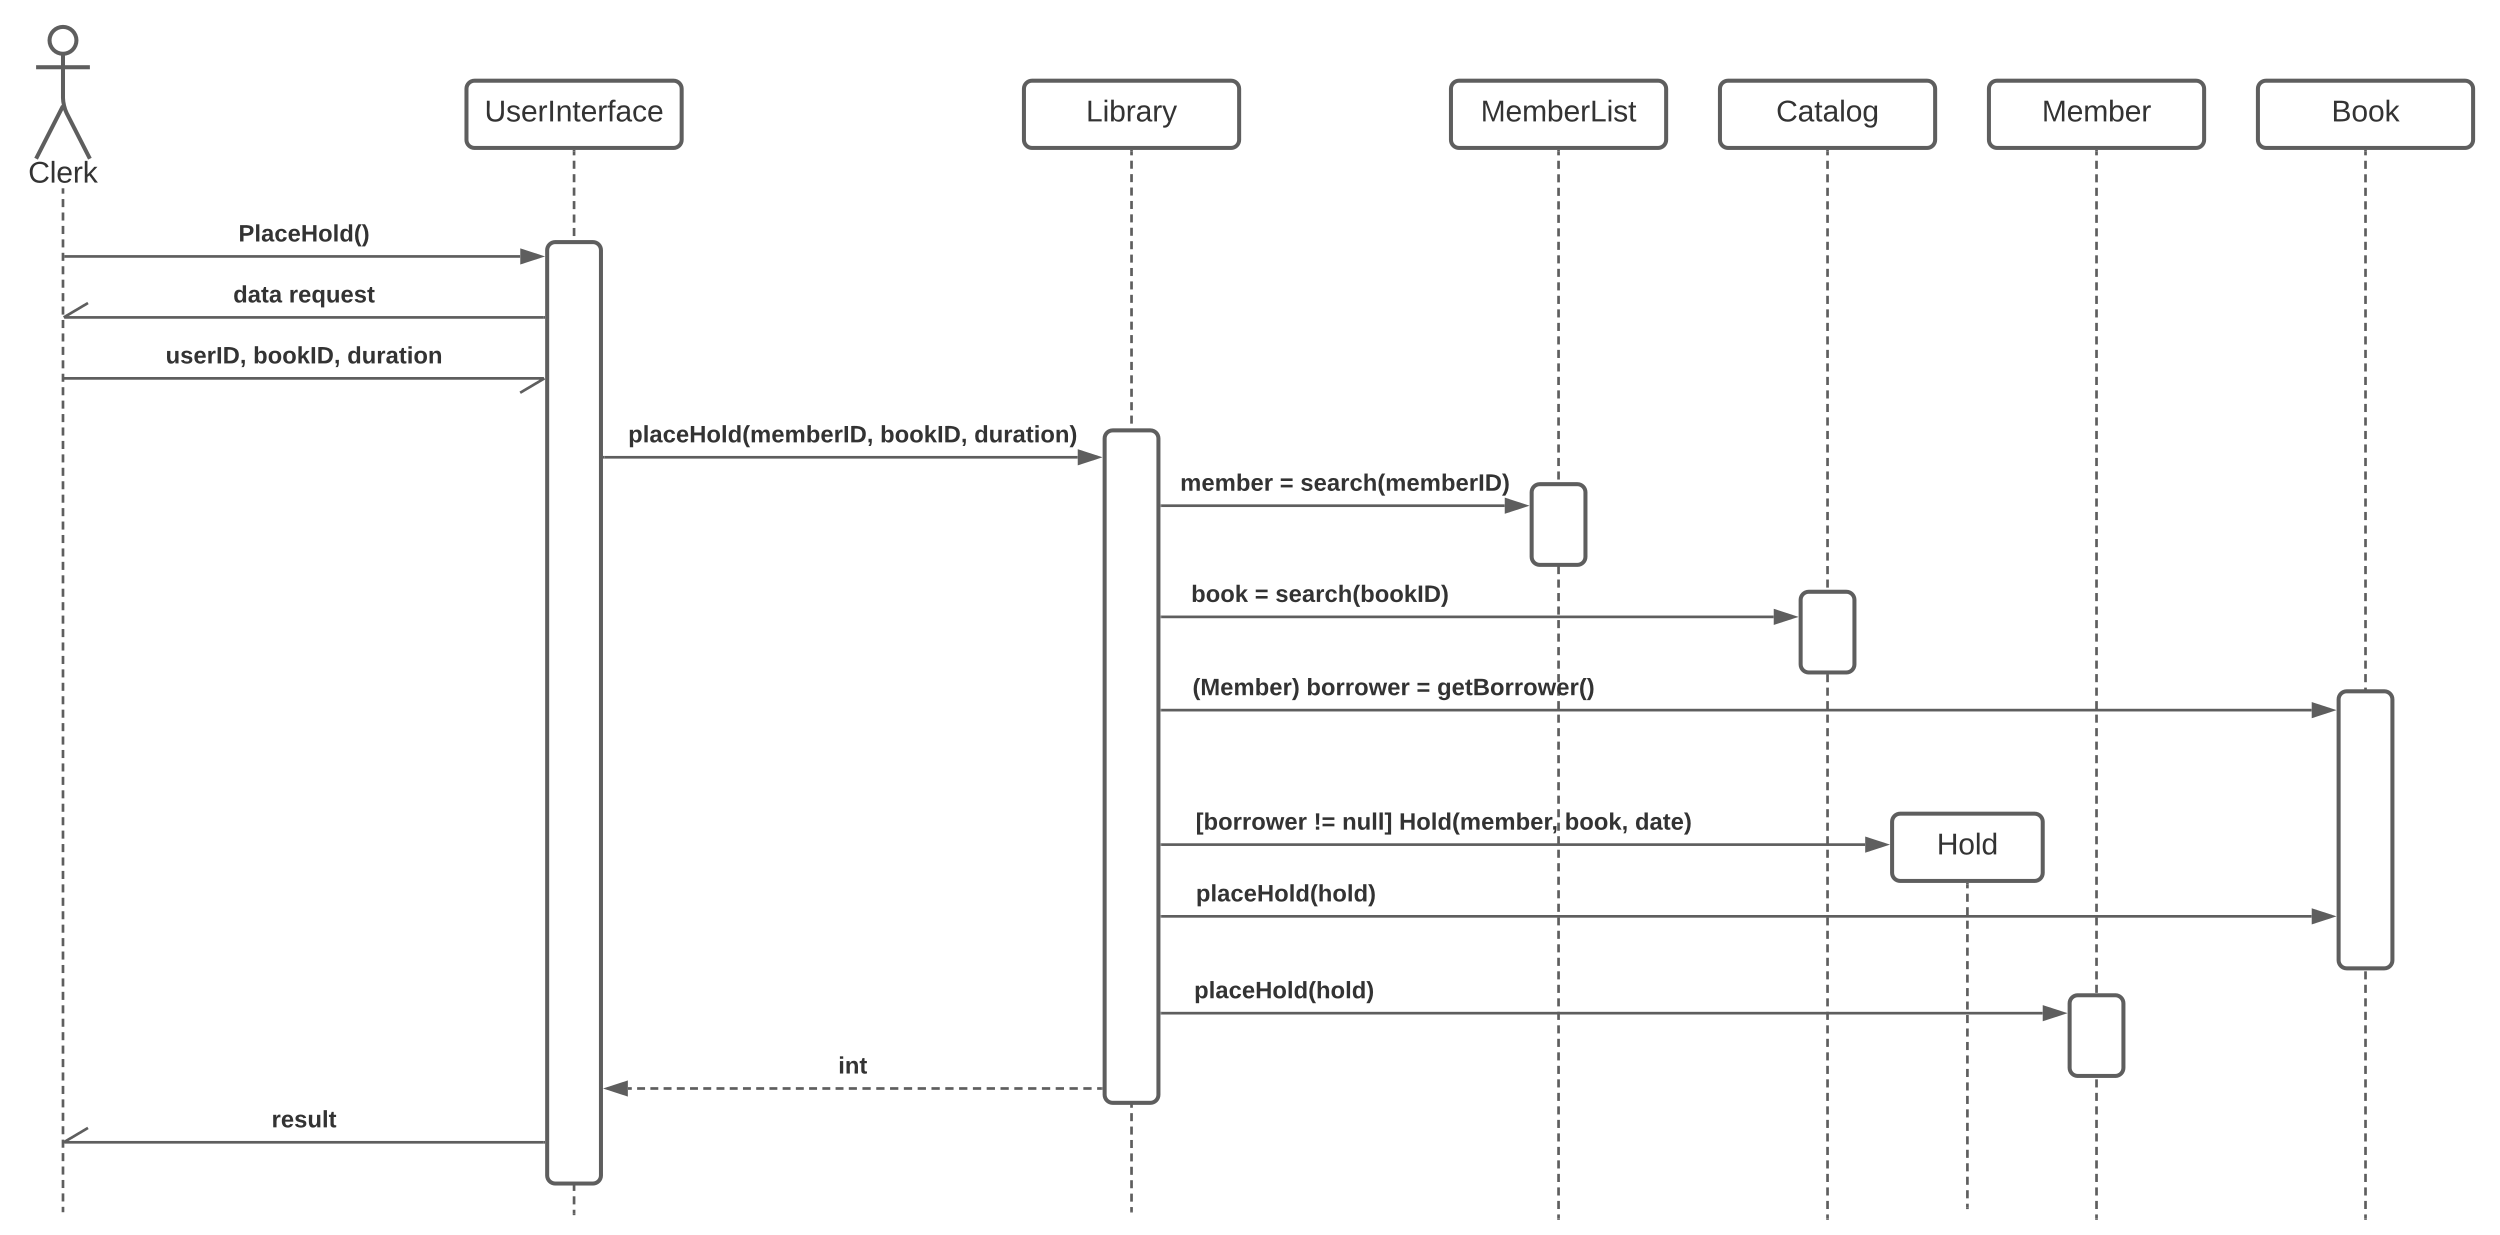 <svg xmlns="http://www.w3.org/2000/svg" xmlns:xlink="http://www.w3.org/1999/xlink" xmlns:lucid="lucid" width="1858.83" height="918"><g transform="translate(-33.167 -80)" lucid:page-tab-id="mSN~IL_hz8TS"><path d="M0 0h3456v1360H0z" fill="#fff"/><path d="M90 110c0 5.52-4.48 10-10 10s-10-4.48-10-10 4.48-10 10-10 10 4.48 10 10z" stroke="#5e5e5e" stroke-width="3" fill="#fff"/><path d="M80 120v32.8c0 3.3 1.22 8.4 2.73 11.34L100 198m-20-39.2L60 198m0-68h40" stroke="#5e5e5e" stroke-width="3" fill="none"/><path d="M60 106c0-3.3 2.7-6 6-6h28c3.3 0 6 2.7 6 6v108c0 3.3-2.7 6-6 6H66c-3.3 0-6-2.7-6-6z" fill="none"/><use xlink:href="#a" transform="matrix(1,0,0,1,-20,198) translate(74.167 17.778)"/><path d="M80 221v3m0 4v6m0 4v5.98m0 4v6m0 4v5.98m0 4v6m0 4v5.98m0 4v6m0 4v6m0 3.98v6m0 4v6m0 4v5.98m0 4v6m0 4v5.98m0 4v6m0 4v6m0 3.98v6m0 4v6m0 3.98v6m0 4v6m0 4v5.98m0 4v6m0 4v5.98m0 4v6m0 4v6m0 3.98v6m0 4v6m0 4v5.98m0 4v6m0 4v5.98m0 4v6m0 4v6m0 3.98v6m0 4v6m0 3.98v6m0 4v6m0 4v5.98m0 4v6m0 4v5.98m0 4v6m0 4v6m0 3.98v6m0 4v6m0 4v5.98m0 4v6m0 4v5.98m0 4v6m0 4v6m0 3.98v6m0 4v6m0 3.98v6m0 4v6m0 4v5.98m0 4v6m0 4v5.98m0 4v6m0 4v6m0 3.98v6m0 4v6m0 4v5.98m0 4v6m0 4v5.98m0 4v6m0 4v5.98m0 4v6m0 4v6m0 3.98v6m0 4v6m0 4v5.98m0 4v6m0 4v5.98m0 4v6m0 4v6m0 3.98v6m0 4v6m0 3.98v6m0 4v3M80 221.03V220M80 980.3v1.03" stroke="#5e5e5e" stroke-width="2" fill="none"/><path d="M380 146c0-3.3 2.7-6 6-6h148c3.3 0 6 2.7 6 6v38c0 3.3-2.7 6-6 6H386c-3.3 0-6-2.7-6-6z" stroke="#5e5e5e" stroke-width="3" fill="#fff"/><use xlink:href="#b" transform="matrix(1,0,0,1,380,140) translate(13.431 30.278)"/><path d="M460 192.5v3m0 4v6m0 4v6m0 4v6m0 4v6m0 4v6m0 4v6m0 4v6m0 4v6m0 4v6m0 4v6m0 4v6m0 4v6m0 4v6m0 4v6m0 4v6m0 4v6m0 4v6m0 4v6m0 4v6m0 4v6m0 4v6m0 4v6m0 4v6m0 4v6m0 4v6m0 4v6m0 4v6m0 4v6m0 4v6m0 4v6m0 4v6m0 4v6m0 4v6m0 4v6m0 4v6m0 4v6m0 4v6m0 4v6m0 4v6m0 4v6m0 4v6m0 4v6m0 4v6m0 4v6m0 4v6m0 4v6m0 4v6m0 4v6m0 4v6m0 4v6m0 4v6m0 4v6m0 4v6m0 4v6m0 4v6m0 4v6m0 4v6m0 4v6m0 4v6m0 4v6m0 4v6m0 4v6m0 4v6m0 4v6m0 4v6m0 4v6m0 4v6m0 4v6m0 4v6m0 4v6m0 4v6m0 4v6m0 4v6m0 4v6m0 4v6m0 4v6m0 4v6m0 4v6m0 4v3" stroke="#5e5e5e" stroke-width="2" fill="none"/><path d="M461 192.53h-2v-1.03h2z" fill="#5e5e5e"/><path d="M460 982.47v1.03" stroke="#5e5e5e" stroke-width="2" fill="none"/><path d="M794.5 146c0-3.3 2.7-6 6-6h148c3.3 0 6 2.7 6 6v38c0 3.3-2.7 6-6 6h-148c-3.3 0-6-2.7-6-6z" stroke="#5e5e5e" stroke-width="3" fill="#fff"/><use xlink:href="#c" transform="matrix(1,0,0,1,794.5,140) translate(46.147 30.278)"/><path d="M1112 146c0-3.3 2.7-6 6-6h148c3.3 0 6 2.7 6 6v38c0 3.3-2.7 6-6 6h-148c-3.3 0-6-2.7-6-6z" stroke="#5e5e5e" stroke-width="3" fill="#fff"/><use xlink:href="#d" transform="matrix(1,0,0,1,1112,140) translate(22.104 30.278)"/><path d="M874.5 192.5v3m0 3.98v6m0 3.98v5.98m0 4v5.98m0 4v5.97m0 3.98v6m0 3.98v5.98m0 4v5.98m0 4v5.97m0 3.98v5.98m0 4v5.98m0 4v5.97m0 4v6m0 3.98v5.98m0 4v5.98m0 4v5.97m0 4v6m0 3.98v5.98m0 4v5.98m0 4V385m0 4v6m0 3.98v5.98m0 4v5.98m0 4v5.97m0 4v5.98m0 4v5.98m0 4v5.97m0 4v5.98m0 4v5.98m0 4v5.98m0 4v5.97m0 4v5.98m0 4v5.98m0 4v5.98m0 4v5.97m0 4v5.98m0 4v5.98m0 4v5.98m0 4v5.97m0 4v5.98m0 4v5.98m0 4v5.97m0 4v5.98m0 4v5.97m0 4v5.98m0 4v5.97m0 4v5.98m0 4v5.97m0 4v5.98m0 4v5.97m0 4v5.98m0 4v5.97m0 4v5.98m0 4v5.97m0 4v5.98m0 4v5.97m0 4v5.97m0 4v5.98m0 4V774m0 4V784m0 4v5.97m0 4v5.98m0 4v5.97m0 4v5.98m0 4v5.97m0 4v5.98m0 4v5.97m0 4v5.98m0 4v5.97m0 4v5.98m0 4v5.97m0 4v5.97m0 3.98v6m0 3.98v5.98m0 4v5.98m0 4v5.97m0 3.98v6m0 3.98v5.98m0 4v5.98m0 4v2.98" stroke="#5e5e5e" stroke-width="2" fill="none"/><path d="M875.5 192.53h-2v-1.03h2z" fill="#5e5e5e"/><path d="M874.5 980.47v1.03M1192 192.5v3m0 4.03v6.03m0 4.02v6.02m0 4.02v6.03m0 4v6.04m0 4v6.03m0 4.02v6.03m0 4.02v6.02m0 4.02v6.03m0 4.02v6m0 4.03v6.03m0 4V306m0 4.02v6.02m0 4.02v6.03m0 4v6.03m0 4.02v6.03m0 4.02v6.02m0 4.02v6.03m0 4v6.04m0 4.03v6.03m0 4v6.04m0 4.02v6.02m0 4.02v6.03m0 4v6.03m0 4.02v6.03m0 4v6.04m0 4.02v6.03m0 4v6.04m0 4.03v6.02m0 4.02v6.03m0 4.02v6.02m0 4.02v6.03m0 4v6.03m0 4.02v6.03m0 4v6.04m0 4.02v6.02m0 4.02v6.03m0 4.03v6.02m0 4.02v6.03m0 4v6.04m0 4.02v6.03m0 4v6.03m0 4.02v6.02m0 4.02v6.02m0 4.02v6.02m0 4.02v6.03m0 4.02v6.03m0 4.02v6.03m0 4v6.04m0 4.02v6.02m0 4.02v6.03m0 4.02v6.02m0 4.02v6.02m0 4v6.04m0 4.02v6.03m0 4.02v6.03m0 4.02V758m0 4v6.04m0 4.02v6.02m0 4.02v6.03m0 4v6.04m0 4.02v6.02m0 4v6.04m0 4.02v6.02m0 4.02v6.03m0 4.02v6.02m0 4v6.04m0 4.02v6.02m0 4.02v6.03m0 4v6.04m0 4.02v6m0 4.03v6.03m0 4.02v6.02m0 4.02v6.03m0 4.02v6.02m0 4v6.04m0 4v6.04m0 4.02v6.02m0 4.02v6.03m0 4.02v3" stroke="#5e5e5e" stroke-width="2" fill="none"/><path d="M1193 192.53h-2v-1.03h2z" fill="#5e5e5e"/><path d="M1192 985.97V987" stroke="#5e5e5e" stroke-width="2" fill="none"/><path d="M1312 146c0-3.3 2.7-6 6-6h148c3.3 0 6 2.7 6 6v38c0 3.3-2.7 6-6 6h-148c-3.3 0-6-2.7-6-6z" stroke="#5e5e5e" stroke-width="3" fill="#fff"/><use xlink:href="#e" transform="matrix(1,0,0,1,1312,140) translate(41.795 30.278)"/><path d="M1392 192.5v3m0 4.03v6.03m0 4.02v6.02m0 4.02v6.03m0 4v6.04m0 4v6.03m0 4.02v6.03m0 4.02v6.02m0 4.02v6.03m0 4.02v6m0 4.03v6.03m0 4V306m0 4.02v6.02m0 4.02v6.03m0 4v6.03m0 4.02v6.03m0 4.02v6.02m0 4.02v6.03m0 4v6.04m0 4.03v6.03m0 4v6.04m0 4.02v6.02m0 4.02v6.03m0 4v6.03m0 4.02v6.03m0 4v6.04m0 4.02v6.03m0 4v6.04m0 4.03v6.02m0 4.02v6.03m0 4.02v6.02m0 4.02v6.03m0 4v6.03m0 4.02v6.03m0 4v6.04m0 4.02v6.02m0 4.02v6.03m0 4.03v6.02m0 4.02v6.03m0 4v6.04m0 4.02v6.03m0 4v6.03m0 4.02v6.02m0 4.02v6.02m0 4.02v6.02m0 4.02v6.03m0 4.02v6.03m0 4.02v6.03m0 4v6.04m0 4.02v6.02m0 4.02v6.03m0 4.02v6.02m0 4.02v6.02m0 4v6.04m0 4.02v6.03m0 4.02v6.03m0 4.02V758m0 4v6.04m0 4.02v6.02m0 4.02v6.03m0 4v6.04m0 4.02v6.02m0 4v6.04m0 4.02v6.02m0 4.02v6.03m0 4.02v6.02m0 4v6.04m0 4.02v6.02m0 4.02v6.03m0 4v6.04m0 4.02v6m0 4.03v6.03m0 4.02v6.02m0 4.02v6.03m0 4.02v6.02m0 4v6.04m0 4v6.04m0 4.02v6.02m0 4.02v6.03m0 4.02v3" stroke="#5e5e5e" stroke-width="2" fill="none"/><path d="M1393 192.53h-2v-1.03h2z" fill="#5e5e5e"/><path d="M1392 985.97V987" stroke="#5e5e5e" stroke-width="2" fill="none"/><path d="M1512 146c0-3.3 2.7-6 6-6h148c3.3 0 6 2.7 6 6v38c0 3.3-2.7 6-6 6h-148c-3.3 0-6-2.7-6-6z" stroke="#5e5e5e" stroke-width="3" fill="#fff"/><use xlink:href="#f" transform="matrix(1,0,0,1,1512,140) translate(39.357 30.278)"/><path d="M1592 192.5v3m0 4.03v6.03m0 4.02v6.02m0 4.02v6.03m0 4v6.04m0 4v6.03m0 4.02v6.03m0 4.02v6.02m0 4.02v6.03m0 4.02v6m0 4.03v6.03m0 4V306m0 4.02v6.02m0 4.02v6.03m0 4v6.03m0 4.02v6.03m0 4.02v6.02m0 4.02v6.03m0 4v6.04m0 4.03v6.03m0 4v6.04m0 4.02v6.02m0 4.02v6.03m0 4v6.03m0 4.02v6.03m0 4v6.04m0 4.02v6.03m0 4v6.04m0 4.03v6.02m0 4.02v6.03m0 4.02v6.02m0 4.02v6.03m0 4v6.03m0 4.02v6.03m0 4v6.04m0 4.02v6.02m0 4.02v6.03m0 4.03v6.02m0 4.02v6.03m0 4v6.04m0 4.02v6.03m0 4v6.03m0 4.02v6.02m0 4.02v6.02m0 4.02v6.02m0 4.02v6.03m0 4.02v6.03m0 4.02v6.03m0 4v6.04m0 4.02v6.02m0 4.02v6.03m0 4.02v6.02m0 4.02v6.02m0 4v6.04m0 4.02v6.03m0 4.02v6.03m0 4.02V758m0 4v6.04m0 4.02v6.02m0 4.02v6.03m0 4v6.04m0 4.02v6.02m0 4v6.04m0 4.02v6.02m0 4.02v6.03m0 4.02v6.02m0 4v6.04m0 4.02v6.02m0 4.02v6.03m0 4v6.04m0 4.02v6m0 4.03v6.03m0 4.02v6.02m0 4.02v6.03m0 4.02v6.02m0 4v6.04m0 4v6.04m0 4.02v6.02m0 4.02v6.03m0 4.02v3" stroke="#5e5e5e" stroke-width="2" fill="none"/><path d="M1593 192.53h-2v-1.03h2z" fill="#5e5e5e"/><path d="M1592 985.97V987" stroke="#5e5e5e" stroke-width="2" fill="none"/><path d="M1712 146c0-3.3 2.7-6 6-6h148c3.3 0 6 2.7 6 6v38c0 3.3-2.7 6-6 6h-148c-3.3 0-6-2.7-6-6z" stroke="#5e5e5e" stroke-width="3" fill="#fff"/><use xlink:href="#g" transform="matrix(1,0,0,1,1712,140) translate(54.696 30.278)"/><path d="M1792 192.5v3m0 4.03v6.03m0 4.02v6.02m0 4.02v6.03m0 4v6.04m0 4v6.03m0 4.02v6.03m0 4.02v6.02m0 4.02v6.03m0 4.02v6m0 4.03v6.03m0 4V306m0 4.02v6.02m0 4.02v6.03m0 4v6.03m0 4.02v6.03m0 4.02v6.02m0 4.02v6.03m0 4v6.04m0 4.03v6.03m0 4v6.04m0 4.02v6.02m0 4.02v6.03m0 4v6.03m0 4.02v6.03m0 4v6.04m0 4.02v6.03m0 4v6.04m0 4.03v6.02m0 4.02v6.03m0 4.02v6.02m0 4.02v6.03m0 4v6.03m0 4.02v6.03m0 4v6.04m0 4.02v6.02m0 4.02v6.03m0 4.03v6.02m0 4.02v6.03m0 4v6.04m0 4.02v6.03m0 4v6.03m0 4.02v6.02m0 4.02v6.02m0 4.02v6.02m0 4.02v6.03m0 4.02v6.03m0 4.02v6.03m0 4v6.04m0 4.02v6.02m0 4.02v6.03m0 4.02v6.02m0 4.02v6.02m0 4v6.04m0 4.02v6.03m0 4.02v6.03m0 4.02V758m0 4v6.04m0 4.02v6.02m0 4.02v6.03m0 4v6.04m0 4.02v6.02m0 4v6.04m0 4.02v6.02m0 4.02v6.03m0 4.02v6.02m0 4v6.04m0 4.02v6.02m0 4.02v6.03m0 4v6.04m0 4.02v6m0 4.03v6.03m0 4.02v6.02m0 4.02v6.03m0 4.02v6.02m0 4v6.04m0 4v6.04m0 4.02v6.02m0 4.02v6.03m0 4.02v3" stroke="#5e5e5e" stroke-width="2" fill="none"/><path d="M1793 192.53h-2v-1.03h2z" fill="#5e5e5e"/><path d="M1792 985.97V987" stroke="#5e5e5e" stroke-width="2" fill="none"/><path d="M440 266c0-3.3 2.7-6 6-6h28c3.3 0 6 2.7 6 6v688c0 3.3-2.7 6-6 6h-28c-3.3 0-6-2.7-6-6z" stroke="#5e5e5e" stroke-width="3" fill="#fff"/><path d="M420 270.67H81" stroke="#5e5e5e" stroke-width="2" fill="none"/><path d="M435.26 270.67L421 275.3v-9.27z" stroke="#5e5e5e" stroke-width="2" fill="#5e5e5e"/><path d="M81.03 270.67H80" stroke="#5e5e5e" stroke-width="2" fill="none"/><use xlink:href="#h" transform="matrix(1,0,0,1,210.485,245.333) translate(0 14.222)"/><path d="M437.5 316H81.05" stroke="#5e5e5e" stroke-width="2" fill="none"/><path d="M438.5 317h-1.03v-2h1.03z" fill="#5e5e5e"/><path d="M98.58 305.3L80.5 316" stroke="#5e5e5e" stroke-width="2" fill="none"/><use xlink:href="#i" transform="matrix(1,0,0,1,206.534,290.667) translate(0 14.222)"/><use xlink:href="#j" transform="matrix(1,0,0,1,206.534,290.667) translate(41.383 14.222)"/><path d="M437.45 361.33H81M419.92 372.02l18.07-10.7M81.03 361.33H80" stroke="#5e5e5e" stroke-width="2" fill="none"/><use xlink:href="#k" transform="matrix(1,0,0,1,156.312,336) translate(0 14.222)"/><use xlink:href="#l" transform="matrix(1,0,0,1,156.312,336) translate(65.086 14.222)"/><use xlink:href="#m" transform="matrix(1,0,0,1,156.312,336) translate(135.012 14.222)"/><path d="M854.5 406c0-3.3 2.7-6 6-6h28c3.3 0 6 2.7 6 6v488c0 3.3-2.7 6-6 6h-28c-3.3 0-6-2.7-6-6z" stroke="#5e5e5e" stroke-width="3" fill="#fff"/><path d="M482.5 420h352" stroke="#5e5e5e" stroke-width="2" fill="none"/><path d="M482.53 421h-1.03v-2h1.03z" fill="#5e5e5e"/><path d="M849.76 420l-14.26 4.64v-9.28z" stroke="#5e5e5e" stroke-width="2" fill="#5e5e5e"/><use xlink:href="#n" transform="matrix(1,0,0,1,500.262,394.667) translate(0 14.222)"/><use xlink:href="#l" transform="matrix(1,0,0,1,500.262,394.667) translate(187.309 14.222)"/><use xlink:href="#o" transform="matrix(1,0,0,1,500.262,394.667) translate(257.235 14.222)"/><path d="M1172 446c0-3.3 2.7-6 6-6h28c3.3 0 6 2.7 6 6v48c0 3.3-2.7 6-6 6h-28c-3.3 0-6-2.7-6-6z" stroke="#5e5e5e" stroke-width="3" fill="#fff"/><path d="M897 456h255" stroke="#5e5e5e" stroke-width="2" fill="none"/><path d="M897.03 457H896v-2h1.03z" fill="#5e5e5e"/><path d="M1167.26 456l-14.26 4.64v-9.28z" stroke="#5e5e5e" stroke-width="2" fill="#5e5e5e"/><use xlink:href="#p" transform="matrix(1,0,0,1,910.682,430.667) translate(0 14.222)"/><use xlink:href="#q" transform="matrix(1,0,0,1,910.682,430.667) translate(74.025 14.222)"/><use xlink:href="#r" transform="matrix(1,0,0,1,910.682,430.667) translate(89.333 14.222)"/><path d="M897 538.67h455" stroke="#5e5e5e" stroke-width="2" fill="none"/><path d="M897.03 539.67H896v-2h1.03z" fill="#5e5e5e"/><path d="M1367.26 538.67L1353 543.3v-9.27z" stroke="#5e5e5e" stroke-width="2" fill="#5e5e5e"/><use xlink:href="#s" transform="matrix(1,0,0,1,918.864,513.333) translate(0 14.222)"/><use xlink:href="#q" transform="matrix(1,0,0,1,918.864,513.333) translate(47.259 14.222)"/><use xlink:href="#t" transform="matrix(1,0,0,1,918.864,513.333) translate(62.568 14.222)"/><path d="M1372 526c0-3.3 2.7-6 6-6h28c3.3 0 6 2.7 6 6v48c0 3.3-2.7 6-6 6h-28c-3.3 0-6-2.7-6-6zM1772 600c0-3.3 2.7-6 6-6h28c3.3 0 6 2.7 6 6v194c0 3.3-2.7 6-6 6h-28c-3.3 0-6-2.7-6-6z" stroke="#5e5e5e" stroke-width="3" fill="#fff"/><path d="M897 608h855" stroke="#5e5e5e" stroke-width="2" fill="none"/><path d="M897.03 609H896v-2h1.03z" fill="#5e5e5e"/><path d="M1767.26 608l-14.26 4.64v-9.28z" stroke="#5e5e5e" stroke-width="2" fill="#5e5e5e"/><use xlink:href="#u" transform="matrix(1,0,0,1,919.802,582.667) translate(0 14.222)"/><use xlink:href="#v" transform="matrix(1,0,0,1,919.802,582.667) translate(84.741 14.222)"/><use xlink:href="#w" transform="matrix(1,0,0,1,919.802,582.667) translate(166.568 14.222)"/><use xlink:href="#x" transform="matrix(1,0,0,1,919.802,582.667) translate(181.877 14.222)"/><path d="M1440 691c0-3.3 2.7-6 6-6h100c3.3 0 6 2.7 6 6v38c0 3.3-2.7 6-6 6h-100c-3.3 0-6-2.7-6-6z" stroke="#5e5e5e" stroke-width="3" fill="#fff"/><use xlink:href="#y" transform="matrix(1,0,0,1,1440,685) translate(33.227 30.278)"/><path d="M1496 737.5v3m0 4v6.03m0 4v6.02m0 4v6.02m0 4v6.02m0 4v6m0 4.02v6m0 4.02v6m0 4.02v6m0 4.02v6m0 4.02v6m0 4.02v6.02m0 4v6.02m0 4v6.02m0 4v6.02m0 4v6.02m0 4v6.02m0 4v6.02m0 4v6.02m0 4v6.02m0 4v6.02m0 4v6.02m0 4v6.02m0 4V971m0 4v3" stroke="#5e5e5e" stroke-width="2" fill="none"/><path d="M1497 737.53h-2v-1.03h2z" fill="#5e5e5e"/><path d="M1496 977.97V979M897 708h523" stroke="#5e5e5e" stroke-width="2" fill="none"/><path d="M897.03 709H896v-2h1.03z" fill="#5e5e5e"/><path d="M1435.26 708l-14.26 4.64v-9.28z" stroke="#5e5e5e" stroke-width="2" fill="#5e5e5e"/><use xlink:href="#z" transform="matrix(1,0,0,1,922.198,682.667) translate(0 14.222)"/><use xlink:href="#A" transform="matrix(1,0,0,1,922.198,682.667) translate(87.704 14.222)"/><use xlink:href="#B" transform="matrix(1,0,0,1,922.198,682.667) translate(108.889 14.222)"/><use xlink:href="#C" transform="matrix(1,0,0,1,922.198,682.667) translate(151.21 14.222)"/><use xlink:href="#D" transform="matrix(1,0,0,1,922.198,682.667) translate(274.42 14.222)"/><use xlink:href="#E" transform="matrix(1,0,0,1,922.198,682.667) translate(326.617 14.222)"/><path d="M897 761.33h855" stroke="#5e5e5e" stroke-width="2" fill="none"/><path d="M897.03 762.33H896v-2h1.03z" fill="#5e5e5e"/><path d="M1767.26 761.33l-14.26 4.64v-9.27z" stroke="#5e5e5e" stroke-width="2" fill="#5e5e5e"/><g><use xlink:href="#F" transform="matrix(1,0,0,1,922.395,736) translate(0 14.222)"/></g><path d="M1572 826c0-3.3 2.7-6 6-6h28c3.3 0 6 2.7 6 6v48c0 3.3-2.7 6-6 6h-28c-3.3 0-6-2.7-6-6z" stroke="#5e5e5e" stroke-width="3" fill="#fff"/><path d="M897 833.33h655" stroke="#5e5e5e" stroke-width="2" fill="none"/><path d="M897.03 834.33H896v-2h1.03z" fill="#5e5e5e"/><path d="M1567.26 833.33l-14.26 4.64v-9.27z" stroke="#5e5e5e" stroke-width="2" fill="#5e5e5e"/><g><use xlink:href="#F" transform="matrix(1,0,0,1,921.062,808) translate(0 14.222)"/></g><path d="M852 889.33h-3.08m-4.1 0h-6.16m-4.1 0h-6.17m-4.1 0h-6.17m-4.1 0h-6.16m-4.1 0h-6.17m-4.1 0h-6.16m-4.1 0h-6.17m-4.1 0h-6.16m-4.1 0h-6.15m-4.1 0h-6.17m-4.1 0h-6.16m-4.1 0h-6.17m-4.1 0h-6.16m-4.12 0h-6.15m-4.1 0h-6.17m-4.1 0h-6.16m-4.1 0h-6.17m-4.1 0h-6.03m-3.94 0h-5.9m-3.93 0h-5.9m-3.94 0h-5.92m-3.93 0h-5.9m-3.94 0h-5.9m-3.93 0h-5.9m-3.94 0h-5.9m-3.93 0h-5.9m-3.94 0h-5.9m-3.94 0h-5.9m-3.94 0h-5.9m-3.94 0h-5.9m-3.93 0h-5.9m-3.93 0h-5.9m-3.94 0h-5.9m-3.94 0h-5.9m-3.95 0H500" stroke="#5e5e5e" stroke-width="2" fill="none"/><path d="M853 890.33h-1.03v-2H853z" fill="#5e5e5e"/><path d="M484.74 889.33L499 884.7v9.27z" stroke="#5e5e5e" stroke-width="2" fill="#5e5e5e"/><g><use xlink:href="#G" transform="matrix(1,0,0,1,656.435,864) translate(0 14.222)"/></g><path d="M437.5 929.33H81.05" stroke="#5e5e5e" stroke-width="2" fill="none"/><path d="M438.5 930.33h-1.03v-2h1.03z" fill="#5e5e5e"/><path d="M98.58 918.64l-18.07 10.7" stroke="#5e5e5e" stroke-width="2" fill="none"/><g><use xlink:href="#H" transform="matrix(1,0,0,1,235.102,904) translate(0 14.222)"/></g><defs><path fill="#333" d="M212-179c-10-28-35-45-73-45-59 0-87 40-87 99 0 60 29 101 89 101 43 0 62-24 78-52l27 14C228-24 195 4 139 4 59 4 22-46 18-125c-6-104 99-153 187-111 19 9 31 26 39 46" id="I"/><path fill="#333" d="M24 0v-261h32V0H24" id="J"/><path fill="#333" d="M100-194c63 0 86 42 84 106H49c0 40 14 67 53 68 26 1 43-12 49-29l28 8c-11 28-37 45-77 45C44 4 14-33 15-96c1-61 26-98 85-98zm52 81c6-60-76-77-97-28-3 7-6 17-6 28h103" id="K"/><path fill="#333" d="M114-163C36-179 61-72 57 0H25l-1-190h30c1 12-1 29 2 39 6-27 23-49 58-41v29" id="L"/><path fill="#333" d="M143 0L79-87 56-68V0H24v-261h32v163l83-92h37l-77 82L181 0h-38" id="M"/><g id="a"><use transform="matrix(0.062,0,0,0.062,0,0)" xlink:href="#I"/><use transform="matrix(0.062,0,0,0.062,15.988,0)" xlink:href="#J"/><use transform="matrix(0.062,0,0,0.062,20.864,0)" xlink:href="#K"/><use transform="matrix(0.062,0,0,0.062,33.21,0)" xlink:href="#L"/><use transform="matrix(0.062,0,0,0.062,40.556,0)" xlink:href="#M"/></g><path fill="#333" d="M232-93c-1 65-40 97-104 97C67 4 28-28 28-90v-158h33c8 89-33 224 67 224 102 0 64-133 71-224h33v155" id="N"/><path fill="#333" d="M135-143c-3-34-86-38-87 0 15 53 115 12 119 90S17 21 10-45l28-5c4 36 97 45 98 0-10-56-113-15-118-90-4-57 82-63 122-42 12 7 21 19 24 35" id="O"/><path fill="#333" d="M33 0v-248h34V0H33" id="P"/><path fill="#333" d="M117-194c89-4 53 116 60 194h-32v-121c0-31-8-49-39-48C34-167 62-67 57 0H25l-1-190h30c1 10-1 24 2 32 11-22 29-35 61-36" id="Q"/><path fill="#333" d="M59-47c-2 24 18 29 38 22v24C64 9 27 4 27-40v-127H5v-23h24l9-43h21v43h35v23H59v120" id="R"/><path fill="#333" d="M101-234c-31-9-42 10-38 44h38v23H63V0H32v-167H5v-23h27c-7-52 17-82 69-68v24" id="S"/><path fill="#333" d="M141-36C126-15 110 5 73 4 37 3 15-17 15-53c-1-64 63-63 125-63 3-35-9-54-41-54-24 1-41 7-42 31l-33-3c5-37 33-52 76-52 45 0 72 20 72 64v82c-1 20 7 32 28 27v20c-31 9-61-2-59-35zM48-53c0 20 12 33 32 33 41-3 63-29 60-74-43 2-92-5-92 41" id="T"/><path fill="#333" d="M96-169c-40 0-48 33-48 73s9 75 48 75c24 0 41-14 43-38l32 2c-6 37-31 61-74 61-59 0-76-41-82-99-10-93 101-131 147-64 4 7 5 14 7 22l-32 3c-4-21-16-35-41-35" id="U"/><g id="b"><use transform="matrix(0.062,0,0,0.062,0,0)" xlink:href="#N"/><use transform="matrix(0.062,0,0,0.062,15.988,0)" xlink:href="#O"/><use transform="matrix(0.062,0,0,0.062,27.099,0)" xlink:href="#K"/><use transform="matrix(0.062,0,0,0.062,39.444,0)" xlink:href="#L"/><use transform="matrix(0.062,0,0,0.062,46.79,0)" xlink:href="#P"/><use transform="matrix(0.062,0,0,0.062,52.963,0)" xlink:href="#Q"/><use transform="matrix(0.062,0,0,0.062,65.309,0)" xlink:href="#R"/><use transform="matrix(0.062,0,0,0.062,71.481,0)" xlink:href="#K"/><use transform="matrix(0.062,0,0,0.062,83.827,0)" xlink:href="#L"/><use transform="matrix(0.062,0,0,0.062,91.173,0)" xlink:href="#S"/><use transform="matrix(0.062,0,0,0.062,97.346,0)" xlink:href="#T"/><use transform="matrix(0.062,0,0,0.062,109.691,0)" xlink:href="#U"/><use transform="matrix(0.062,0,0,0.062,120.802,0)" xlink:href="#K"/></g><path fill="#333" d="M30 0v-248h33v221h125V0H30" id="V"/><path fill="#333" d="M24-231v-30h32v30H24zM24 0v-190h32V0H24" id="W"/><path fill="#333" d="M115-194c53 0 69 39 70 98 0 66-23 100-70 100C84 3 66-7 56-30L54 0H23l1-261h32v101c10-23 28-34 59-34zm-8 174c40 0 45-34 45-75 0-40-5-75-45-74-42 0-51 32-51 76 0 43 10 73 51 73" id="X"/><path fill="#333" d="M179-190L93 31C79 59 56 82 12 73V49c39 6 53-20 64-50L1-190h34L92-34l54-156h33" id="Y"/><g id="c"><use transform="matrix(0.062,0,0,0.062,0,0)" xlink:href="#V"/><use transform="matrix(0.062,0,0,0.062,12.346,0)" xlink:href="#W"/><use transform="matrix(0.062,0,0,0.062,17.222,0)" xlink:href="#X"/><use transform="matrix(0.062,0,0,0.062,29.568,0)" xlink:href="#L"/><use transform="matrix(0.062,0,0,0.062,36.914,0)" xlink:href="#T"/><use transform="matrix(0.062,0,0,0.062,49.259,0)" xlink:href="#L"/><use transform="matrix(0.062,0,0,0.062,56.605,0)" xlink:href="#Y"/></g><path fill="#333" d="M240 0l2-218c-23 76-54 145-80 218h-23L58-218 59 0H30v-248h44l77 211c21-75 51-140 76-211h43V0h-30" id="Z"/><path fill="#333" d="M210-169c-67 3-38 105-44 169h-31v-121c0-29-5-50-35-48C34-165 62-65 56 0H25l-1-190h30c1 10-1 24 2 32 10-44 99-50 107 0 11-21 27-35 58-36 85-2 47 119 55 194h-31v-121c0-29-5-49-35-48" id="aa"/><g id="d"><use transform="matrix(0.062,0,0,0.062,0,0)" xlink:href="#Z"/><use transform="matrix(0.062,0,0,0.062,18.457,0)" xlink:href="#K"/><use transform="matrix(0.062,0,0,0.062,30.802,0)" xlink:href="#aa"/><use transform="matrix(0.062,0,0,0.062,49.259,0)" xlink:href="#X"/><use transform="matrix(0.062,0,0,0.062,61.605,0)" xlink:href="#K"/><use transform="matrix(0.062,0,0,0.062,73.951,0)" xlink:href="#L"/><use transform="matrix(0.062,0,0,0.062,81.296,0)" xlink:href="#V"/><use transform="matrix(0.062,0,0,0.062,93.642,0)" xlink:href="#W"/><use transform="matrix(0.062,0,0,0.062,98.519,0)" xlink:href="#O"/><use transform="matrix(0.062,0,0,0.062,109.63,0)" xlink:href="#R"/></g><path fill="#333" d="M100-194c62-1 85 37 85 99 1 63-27 99-86 99S16-35 15-95c0-66 28-99 85-99zM99-20c44 1 53-31 53-75 0-43-8-75-51-75s-53 32-53 75 10 74 51 75" id="ab"/><path fill="#333" d="M177-190C167-65 218 103 67 71c-23-6-38-20-44-43l32-5c15 47 100 32 89-28v-30C133-14 115 1 83 1 29 1 15-40 15-95c0-56 16-97 71-98 29-1 48 16 59 35 1-10 0-23 2-32h30zM94-22c36 0 50-32 50-73 0-42-14-75-50-75-39 0-46 34-46 75s6 73 46 73" id="ac"/><g id="e"><use transform="matrix(0.062,0,0,0.062,0,0)" xlink:href="#I"/><use transform="matrix(0.062,0,0,0.062,15.988,0)" xlink:href="#T"/><use transform="matrix(0.062,0,0,0.062,28.333,0)" xlink:href="#R"/><use transform="matrix(0.062,0,0,0.062,34.506,0)" xlink:href="#T"/><use transform="matrix(0.062,0,0,0.062,46.852,0)" xlink:href="#J"/><use transform="matrix(0.062,0,0,0.062,51.728,0)" xlink:href="#ab"/><use transform="matrix(0.062,0,0,0.062,64.074,0)" xlink:href="#ac"/></g><g id="f"><use transform="matrix(0.062,0,0,0.062,0,0)" xlink:href="#Z"/><use transform="matrix(0.062,0,0,0.062,18.457,0)" xlink:href="#K"/><use transform="matrix(0.062,0,0,0.062,30.802,0)" xlink:href="#aa"/><use transform="matrix(0.062,0,0,0.062,49.259,0)" xlink:href="#X"/><use transform="matrix(0.062,0,0,0.062,61.605,0)" xlink:href="#K"/><use transform="matrix(0.062,0,0,0.062,73.951,0)" xlink:href="#L"/></g><path fill="#333" d="M160-131c35 5 61 23 61 61C221 17 115-2 30 0v-248c76 3 177-17 177 60 0 33-19 50-47 57zm-97-11c50-1 110 9 110-42 0-47-63-36-110-37v79zm0 115c55-2 124 14 124-45 0-56-70-42-124-44v89" id="ad"/><g id="g"><use transform="matrix(0.062,0,0,0.062,0,0)" xlink:href="#ad"/><use transform="matrix(0.062,0,0,0.062,14.815,0)" xlink:href="#ab"/><use transform="matrix(0.062,0,0,0.062,27.16,0)" xlink:href="#ab"/><use transform="matrix(0.062,0,0,0.062,39.506,0)" xlink:href="#M"/></g><path fill="#333" d="M24-248c93 1 206-16 204 79-1 75-69 88-152 82V0H24v-248zm52 121c47 0 100 7 100-41 0-47-54-39-100-39v80" id="ae"/><path fill="#333" d="M25 0v-261h50V0H25" id="af"/><path fill="#333" d="M133-34C117-15 103 5 69 4 32 3 11-16 11-54c-1-60 55-63 116-61 1-26-3-47-28-47-18 1-26 9-28 27l-52-2c7-38 36-58 82-57s74 22 75 68l1 82c-1 14 12 18 25 15v27c-30 8-71 5-69-32zm-48 3c29 0 43-24 42-57-32 0-66-3-65 30 0 17 8 27 23 27" id="ag"/><path fill="#333" d="M190-63c-7 42-38 67-86 67-59 0-84-38-90-98-12-110 154-137 174-36l-49 2c-2-19-15-32-35-32-30 0-35 28-38 64-6 74 65 87 74 30" id="ah"/><path fill="#333" d="M185-48c-13 30-37 53-82 52C43 2 14-33 14-96s30-98 90-98c62 0 83 45 84 108H66c0 31 8 55 39 56 18 0 30-7 34-22zm-45-69c5-46-57-63-70-21-2 6-4 13-4 21h74" id="ai"/><path fill="#333" d="M186 0v-106H76V0H24v-248h52v99h110v-99h50V0h-50" id="aj"/><path fill="#333" d="M110-194c64 0 96 36 96 99 0 64-35 99-97 99-61 0-95-36-95-99 0-62 34-99 96-99zm-1 164c35 0 45-28 45-65 0-40-10-65-43-65-34 0-45 26-45 65 0 36 10 65 43 65" id="ak"/><path fill="#333" d="M88-194c31-1 46 15 58 34l-1-101h50l1 261h-48c-2-10 0-23-3-31C134-8 116 4 84 4 32 4 16-41 15-95c0-56 19-97 73-99zm17 164c33 0 40-30 41-66 1-37-9-64-41-64s-38 30-39 65c0 43 13 65 39 65" id="al"/><path fill="#333" d="M67-93c0 74 22 123 53 168H70C40 30 18-18 18-93s22-123 52-168h50c-32 44-53 94-53 168" id="am"/><path fill="#333" d="M102-93c0 74-22 123-52 168H0C30 29 54-18 53-93c0-74-22-123-53-168h50c30 45 52 94 52 168" id="an"/><g id="h"><use transform="matrix(0.049,0,0,0.049,0,0)" xlink:href="#ae"/><use transform="matrix(0.049,0,0,0.049,11.852,0)" xlink:href="#af"/><use transform="matrix(0.049,0,0,0.049,16.79,0)" xlink:href="#ag"/><use transform="matrix(0.049,0,0,0.049,26.667,0)" xlink:href="#ah"/><use transform="matrix(0.049,0,0,0.049,36.543,0)" xlink:href="#ai"/><use transform="matrix(0.049,0,0,0.049,46.42,0)" xlink:href="#aj"/><use transform="matrix(0.049,0,0,0.049,59.21,0)" xlink:href="#ak"/><use transform="matrix(0.049,0,0,0.049,70.025,0)" xlink:href="#af"/><use transform="matrix(0.049,0,0,0.049,74.963,0)" xlink:href="#al"/><use transform="matrix(0.049,0,0,0.049,85.778,0)" xlink:href="#am"/><use transform="matrix(0.049,0,0,0.049,91.654,0)" xlink:href="#an"/></g><path fill="#333" d="M115-3C79 11 28 4 28-45v-112H4v-33h27l15-45h31v45h36v33H77v99c-1 23 16 31 38 25v30" id="ao"/><g id="i"><use transform="matrix(0.049,0,0,0.049,0,0)" xlink:href="#al"/><use transform="matrix(0.049,0,0,0.049,10.815,0)" xlink:href="#ag"/><use transform="matrix(0.049,0,0,0.049,20.691,0)" xlink:href="#ao"/><use transform="matrix(0.049,0,0,0.049,26.568,0)" xlink:href="#ag"/></g><path fill="#333" d="M135-150c-39-12-60 13-60 57V0H25l-1-190h47c2 13-1 29 3 40 6-28 27-53 61-41v41" id="ap"/><path fill="#333" d="M84 4C32 4 15-41 15-95c0-55 18-99 73-99 29 0 47 12 58 34l2-30h48l-1 265h-49V-32C136-9 114 4 84 4zm21-34c32 0 41-29 41-66 0-36-9-64-40-64-33 0-39 30-40 65 0 43 13 65 39 65" id="aq"/><path fill="#333" d="M85 4C-2 5 27-109 22-190h50c7 57-23 150 33 157 60-5 35-97 40-157h50l1 190h-47c-2-12 1-28-3-38-12 25-28 42-61 42" id="ar"/><path fill="#333" d="M137-138c1-29-70-34-71-4 15 46 118 7 119 86 1 83-164 76-172 9l43-7c4 19 20 25 44 25 33 8 57-30 24-41C81-84 22-81 20-136c-2-80 154-74 161-7" id="as"/><g id="j"><use transform="matrix(0.049,0,0,0.049,0,0)" xlink:href="#ap"/><use transform="matrix(0.049,0,0,0.049,6.914,0)" xlink:href="#ai"/><use transform="matrix(0.049,0,0,0.049,16.79,0)" xlink:href="#aq"/><use transform="matrix(0.049,0,0,0.049,27.605,0)" xlink:href="#ar"/><use transform="matrix(0.049,0,0,0.049,38.42,0)" xlink:href="#ai"/><use transform="matrix(0.049,0,0,0.049,48.296,0)" xlink:href="#as"/><use transform="matrix(0.049,0,0,0.049,58.173,0)" xlink:href="#ao"/></g><path fill="#333" d="M24 0v-248h52V0H24" id="at"/><path fill="#333" d="M24-248c120-7 223 5 221 122C244-46 201 0 124 0H24v-248zM76-40c74 7 117-18 117-86 0-67-45-88-117-82v168" id="au"/><path fill="#333" d="M76-54c-1 42 2 86-19 110H24C36 42 46 24 48 0H25v-54h51" id="av"/><g id="k"><use transform="matrix(0.049,0,0,0.049,0,0)" xlink:href="#ar"/><use transform="matrix(0.049,0,0,0.049,10.815,0)" xlink:href="#as"/><use transform="matrix(0.049,0,0,0.049,20.691,0)" xlink:href="#ai"/><use transform="matrix(0.049,0,0,0.049,30.568,0)" xlink:href="#ap"/><use transform="matrix(0.049,0,0,0.049,37.481,0)" xlink:href="#at"/><use transform="matrix(0.049,0,0,0.049,42.42,0)" xlink:href="#au"/><use transform="matrix(0.049,0,0,0.049,55.21,0)" xlink:href="#av"/></g><path fill="#333" d="M135-194c52 0 70 43 70 98 0 56-19 99-73 100-30 1-46-15-58-35L72 0H24l1-261h50v104c11-23 29-37 60-37zM114-30c31 0 40-27 40-66 0-37-7-63-39-63s-41 28-41 65c0 36 8 64 40 64" id="aw"/><path fill="#333" d="M147 0L96-86 75-71V0H25v-261h50v150l67-79h53l-66 74L201 0h-54" id="ax"/><g id="l"><use transform="matrix(0.049,0,0,0.049,0,0)" xlink:href="#aw"/><use transform="matrix(0.049,0,0,0.049,10.815,0)" xlink:href="#ak"/><use transform="matrix(0.049,0,0,0.049,21.63,0)" xlink:href="#ak"/><use transform="matrix(0.049,0,0,0.049,32.444,0)" xlink:href="#ax"/><use transform="matrix(0.049,0,0,0.049,42.321,0)" xlink:href="#at"/><use transform="matrix(0.049,0,0,0.049,47.259,0)" xlink:href="#au"/><use transform="matrix(0.049,0,0,0.049,60.049,0)" xlink:href="#av"/></g><path fill="#333" d="M25-224v-37h50v37H25zM25 0v-190h50V0H25" id="ay"/><path fill="#333" d="M135-194c87-1 58 113 63 194h-50c-7-57 23-157-34-157-59 0-34 97-39 157H25l-1-190h47c2 12-1 28 3 38 12-26 28-41 61-42" id="az"/><g id="m"><use transform="matrix(0.049,0,0,0.049,0,0)" xlink:href="#al"/><use transform="matrix(0.049,0,0,0.049,10.815,0)" xlink:href="#ar"/><use transform="matrix(0.049,0,0,0.049,21.63,0)" xlink:href="#ap"/><use transform="matrix(0.049,0,0,0.049,28.543,0)" xlink:href="#ag"/><use transform="matrix(0.049,0,0,0.049,38.42,0)" xlink:href="#ao"/><use transform="matrix(0.049,0,0,0.049,44.296,0)" xlink:href="#ay"/><use transform="matrix(0.049,0,0,0.049,49.235,0)" xlink:href="#ak"/><use transform="matrix(0.049,0,0,0.049,60.049,0)" xlink:href="#az"/></g><path fill="#333" d="M135-194c53 0 70 44 70 98 0 56-19 98-73 100-31 1-45-17-59-34 3 33 2 69 2 105H25l-1-265h48c2 10 0 23 3 31 11-24 29-35 60-35zM114-30c33 0 39-31 40-66 0-38-9-64-40-64-56 0-55 130 0 130" id="aA"/><path fill="#333" d="M220-157c-53 9-28 100-34 157h-49v-107c1-27-5-49-29-50C55-147 81-57 75 0H25l-1-190h47c2 12-1 28 3 38 10-53 101-56 108 0 13-22 24-43 59-42 82 1 51 116 57 194h-49v-107c-1-25-5-48-29-50" id="aB"/><g id="n"><use transform="matrix(0.049,0,0,0.049,0,0)" xlink:href="#aA"/><use transform="matrix(0.049,0,0,0.049,10.815,0)" xlink:href="#af"/><use transform="matrix(0.049,0,0,0.049,15.753,0)" xlink:href="#ag"/><use transform="matrix(0.049,0,0,0.049,25.63,0)" xlink:href="#ah"/><use transform="matrix(0.049,0,0,0.049,35.506,0)" xlink:href="#ai"/><use transform="matrix(0.049,0,0,0.049,45.383,0)" xlink:href="#aj"/><use transform="matrix(0.049,0,0,0.049,58.173,0)" xlink:href="#ak"/><use transform="matrix(0.049,0,0,0.049,68.988,0)" xlink:href="#af"/><use transform="matrix(0.049,0,0,0.049,73.926,0)" xlink:href="#al"/><use transform="matrix(0.049,0,0,0.049,84.741,0)" xlink:href="#am"/><use transform="matrix(0.049,0,0,0.049,90.617,0)" xlink:href="#aB"/><use transform="matrix(0.049,0,0,0.049,106.42,0)" xlink:href="#ai"/><use transform="matrix(0.049,0,0,0.049,116.296,0)" xlink:href="#aB"/><use transform="matrix(0.049,0,0,0.049,132.099,0)" xlink:href="#aw"/><use transform="matrix(0.049,0,0,0.049,142.914,0)" xlink:href="#ai"/><use transform="matrix(0.049,0,0,0.049,152.79,0)" xlink:href="#ap"/><use transform="matrix(0.049,0,0,0.049,159.704,0)" xlink:href="#at"/><use transform="matrix(0.049,0,0,0.049,164.642,0)" xlink:href="#au"/><use transform="matrix(0.049,0,0,0.049,177.432,0)" xlink:href="#av"/></g><g id="o"><use transform="matrix(0.049,0,0,0.049,0,0)" xlink:href="#al"/><use transform="matrix(0.049,0,0,0.049,10.815,0)" xlink:href="#ar"/><use transform="matrix(0.049,0,0,0.049,21.63,0)" xlink:href="#ap"/><use transform="matrix(0.049,0,0,0.049,28.543,0)" xlink:href="#ag"/><use transform="matrix(0.049,0,0,0.049,38.42,0)" xlink:href="#ao"/><use transform="matrix(0.049,0,0,0.049,44.296,0)" xlink:href="#ay"/><use transform="matrix(0.049,0,0,0.049,49.235,0)" xlink:href="#ak"/><use transform="matrix(0.049,0,0,0.049,60.049,0)" xlink:href="#az"/><use transform="matrix(0.049,0,0,0.049,70.864,0)" xlink:href="#an"/></g><g id="p"><use transform="matrix(0.049,0,0,0.049,0,0)" xlink:href="#aB"/><use transform="matrix(0.049,0,0,0.049,15.802,0)" xlink:href="#ai"/><use transform="matrix(0.049,0,0,0.049,25.679,0)" xlink:href="#aB"/><use transform="matrix(0.049,0,0,0.049,41.481,0)" xlink:href="#aw"/><use transform="matrix(0.049,0,0,0.049,52.296,0)" xlink:href="#ai"/><use transform="matrix(0.049,0,0,0.049,62.173,0)" xlink:href="#ap"/></g><path fill="#333" d="M15-148v-39h180v39H15zm0 97v-39h180v39H15" id="aC"/><use transform="matrix(0.049,0,0,0.049,0,0)" xlink:href="#aC" id="q"/><path fill="#333" d="M114-157C55-157 80-60 75 0H25v-261h50l-1 109c12-26 28-41 61-42 86-1 58 113 63 194h-50c-7-57 23-157-34-157" id="aD"/><g id="r"><use transform="matrix(0.049,0,0,0.049,0,0)" xlink:href="#as"/><use transform="matrix(0.049,0,0,0.049,9.877,0)" xlink:href="#ai"/><use transform="matrix(0.049,0,0,0.049,19.753,0)" xlink:href="#ag"/><use transform="matrix(0.049,0,0,0.049,29.63,0)" xlink:href="#ap"/><use transform="matrix(0.049,0,0,0.049,36.543,0)" xlink:href="#ah"/><use transform="matrix(0.049,0,0,0.049,46.42,0)" xlink:href="#aD"/><use transform="matrix(0.049,0,0,0.049,57.235,0)" xlink:href="#am"/><use transform="matrix(0.049,0,0,0.049,63.111,0)" xlink:href="#aB"/><use transform="matrix(0.049,0,0,0.049,78.914,0)" xlink:href="#ai"/><use transform="matrix(0.049,0,0,0.049,88.79,0)" xlink:href="#aB"/><use transform="matrix(0.049,0,0,0.049,104.593,0)" xlink:href="#aw"/><use transform="matrix(0.049,0,0,0.049,115.407,0)" xlink:href="#ai"/><use transform="matrix(0.049,0,0,0.049,125.284,0)" xlink:href="#ap"/><use transform="matrix(0.049,0,0,0.049,132.198,0)" xlink:href="#at"/><use transform="matrix(0.049,0,0,0.049,137.136,0)" xlink:href="#au"/><use transform="matrix(0.049,0,0,0.049,149.926,0)" xlink:href="#an"/></g><g id="s"><use transform="matrix(0.049,0,0,0.049,0,0)" xlink:href="#aw"/><use transform="matrix(0.049,0,0,0.049,10.815,0)" xlink:href="#ak"/><use transform="matrix(0.049,0,0,0.049,21.63,0)" xlink:href="#ak"/><use transform="matrix(0.049,0,0,0.049,32.444,0)" xlink:href="#ax"/></g><g id="t"><use transform="matrix(0.049,0,0,0.049,0,0)" xlink:href="#as"/><use transform="matrix(0.049,0,0,0.049,9.877,0)" xlink:href="#ai"/><use transform="matrix(0.049,0,0,0.049,19.753,0)" xlink:href="#ag"/><use transform="matrix(0.049,0,0,0.049,29.63,0)" xlink:href="#ap"/><use transform="matrix(0.049,0,0,0.049,36.543,0)" xlink:href="#ah"/><use transform="matrix(0.049,0,0,0.049,46.42,0)" xlink:href="#aD"/><use transform="matrix(0.049,0,0,0.049,57.235,0)" xlink:href="#am"/><use transform="matrix(0.049,0,0,0.049,63.111,0)" xlink:href="#aw"/><use transform="matrix(0.049,0,0,0.049,73.926,0)" xlink:href="#ak"/><use transform="matrix(0.049,0,0,0.049,84.741,0)" xlink:href="#ak"/><use transform="matrix(0.049,0,0,0.049,95.556,0)" xlink:href="#ax"/><use transform="matrix(0.049,0,0,0.049,105.432,0)" xlink:href="#at"/><use transform="matrix(0.049,0,0,0.049,110.37,0)" xlink:href="#au"/><use transform="matrix(0.049,0,0,0.049,123.16,0)" xlink:href="#an"/></g><path fill="#333" d="M230 0l2-204L168 0h-37L68-204 70 0H24v-248h70l56 185 57-185h69V0h-46" id="aE"/><g id="u"><use transform="matrix(0.049,0,0,0.049,0,0)" xlink:href="#am"/><use transform="matrix(0.049,0,0,0.049,5.877,0)" xlink:href="#aE"/><use transform="matrix(0.049,0,0,0.049,20.642,0)" xlink:href="#ai"/><use transform="matrix(0.049,0,0,0.049,30.519,0)" xlink:href="#aB"/><use transform="matrix(0.049,0,0,0.049,46.321,0)" xlink:href="#aw"/><use transform="matrix(0.049,0,0,0.049,57.136,0)" xlink:href="#ai"/><use transform="matrix(0.049,0,0,0.049,67.012,0)" xlink:href="#ap"/><use transform="matrix(0.049,0,0,0.049,73.926,0)" xlink:href="#an"/></g><path fill="#333" d="M231 0h-52l-39-155L100 0H48L-1-190h46L77-45c9-52 24-97 36-145h53l37 145 32-145h46" id="aF"/><g id="v"><use transform="matrix(0.049,0,0,0.049,0,0)" xlink:href="#aw"/><use transform="matrix(0.049,0,0,0.049,10.815,0)" xlink:href="#ak"/><use transform="matrix(0.049,0,0,0.049,21.63,0)" xlink:href="#ap"/><use transform="matrix(0.049,0,0,0.049,28.543,0)" xlink:href="#ap"/><use transform="matrix(0.049,0,0,0.049,35.457,0)" xlink:href="#ak"/><use transform="matrix(0.049,0,0,0.049,46.272,0)" xlink:href="#aF"/><use transform="matrix(0.049,0,0,0.049,60.099,0)" xlink:href="#ai"/><use transform="matrix(0.049,0,0,0.049,69.975,0)" xlink:href="#ap"/></g><use transform="matrix(0.049,0,0,0.049,0,0)" xlink:href="#aC" id="w"/><path fill="#333" d="M195-6C206 82 75 100 31 46c-4-6-6-13-8-21l49-6c3 16 16 24 34 25 40 0 42-37 40-79-11 22-30 35-61 35-53 0-70-43-70-97 0-56 18-96 73-97 30 0 46 14 59 34l2-30h47zm-90-29c32 0 41-27 41-63 0-35-9-62-40-62-32 0-39 29-40 63 0 36 9 62 39 62" id="aG"/><path fill="#333" d="M182-130c37 4 62 22 62 59C244 23 116-4 24 0v-248c84 5 203-23 205 63 0 31-19 50-47 55zM76-148c40-3 101 13 101-30 0-44-60-28-101-31v61zm0 110c48-3 116 14 116-37 0-48-69-32-116-35v72" id="aH"/><g id="x"><use transform="matrix(0.049,0,0,0.049,0,0)" xlink:href="#aG"/><use transform="matrix(0.049,0,0,0.049,10.815,0)" xlink:href="#ai"/><use transform="matrix(0.049,0,0,0.049,20.691,0)" xlink:href="#ao"/><use transform="matrix(0.049,0,0,0.049,26.568,0)" xlink:href="#aH"/><use transform="matrix(0.049,0,0,0.049,39.358,0)" xlink:href="#ak"/><use transform="matrix(0.049,0,0,0.049,50.173,0)" xlink:href="#ap"/><use transform="matrix(0.049,0,0,0.049,57.086,0)" xlink:href="#ap"/><use transform="matrix(0.049,0,0,0.049,64,0)" xlink:href="#ak"/><use transform="matrix(0.049,0,0,0.049,74.815,0)" xlink:href="#aF"/><use transform="matrix(0.049,0,0,0.049,88.642,0)" xlink:href="#ai"/><use transform="matrix(0.049,0,0,0.049,98.519,0)" xlink:href="#ap"/><use transform="matrix(0.049,0,0,0.049,105.432,0)" xlink:href="#am"/><use transform="matrix(0.049,0,0,0.049,111.309,0)" xlink:href="#an"/></g><path fill="#333" d="M197 0v-115H63V0H30v-248h33v105h134v-105h34V0h-34" id="aI"/><path fill="#333" d="M85-194c31 0 48 13 60 33l-1-100h32l1 261h-30c-2-10 0-23-3-31C134-8 116 4 85 4 32 4 16-35 15-94c0-66 23-100 70-100zm9 24c-40 0-46 34-46 75 0 40 6 74 45 74 42 0 51-32 51-76 0-42-9-74-50-73" id="aJ"/><g id="y"><use transform="matrix(0.062,0,0,0.062,0,0)" xlink:href="#aI"/><use transform="matrix(0.062,0,0,0.062,15.988,0)" xlink:href="#ab"/><use transform="matrix(0.062,0,0,0.062,28.333,0)" xlink:href="#J"/><use transform="matrix(0.062,0,0,0.062,33.21,0)" xlink:href="#aJ"/></g><path fill="#333" d="M20 75v-336h95v34H67V41h48v34H20" id="aK"/><g id="z"><use transform="matrix(0.049,0,0,0.049,0,0)" xlink:href="#aK"/><use transform="matrix(0.049,0,0,0.049,5.877,0)" xlink:href="#aw"/><use transform="matrix(0.049,0,0,0.049,16.691,0)" xlink:href="#ak"/><use transform="matrix(0.049,0,0,0.049,27.506,0)" xlink:href="#ap"/><use transform="matrix(0.049,0,0,0.049,34.42,0)" xlink:href="#ap"/><use transform="matrix(0.049,0,0,0.049,41.333,0)" xlink:href="#ak"/><use transform="matrix(0.049,0,0,0.049,52.148,0)" xlink:href="#aF"/><use transform="matrix(0.049,0,0,0.049,65.975,0)" xlink:href="#ai"/><use transform="matrix(0.049,0,0,0.049,75.852,0)" xlink:href="#ap"/></g><path fill="#333" d="M80-75H40l-6-173h52zM34 0v-47h51V0H34" id="aL"/><g id="A"><use transform="matrix(0.049,0,0,0.049,0,0)" xlink:href="#aL"/><use transform="matrix(0.049,0,0,0.049,5.877,0)" xlink:href="#aC"/></g><path fill="#333" d="M4 75V41h49v-268H4v-34h96V75H4" id="aM"/><g id="B"><use transform="matrix(0.049,0,0,0.049,0,0)" xlink:href="#az"/><use transform="matrix(0.049,0,0,0.049,10.815,0)" xlink:href="#ar"/><use transform="matrix(0.049,0,0,0.049,21.63,0)" xlink:href="#af"/><use transform="matrix(0.049,0,0,0.049,26.568,0)" xlink:href="#af"/><use transform="matrix(0.049,0,0,0.049,31.506,0)" xlink:href="#aM"/></g><g id="C"><use transform="matrix(0.049,0,0,0.049,0,0)" xlink:href="#aj"/><use transform="matrix(0.049,0,0,0.049,12.79,0)" xlink:href="#ak"/><use transform="matrix(0.049,0,0,0.049,23.605,0)" xlink:href="#af"/><use transform="matrix(0.049,0,0,0.049,28.543,0)" xlink:href="#al"/><use transform="matrix(0.049,0,0,0.049,39.358,0)" xlink:href="#am"/><use transform="matrix(0.049,0,0,0.049,45.235,0)" xlink:href="#aB"/><use transform="matrix(0.049,0,0,0.049,61.037,0)" xlink:href="#ai"/><use transform="matrix(0.049,0,0,0.049,70.914,0)" xlink:href="#aB"/><use transform="matrix(0.049,0,0,0.049,86.716,0)" xlink:href="#aw"/><use transform="matrix(0.049,0,0,0.049,97.531,0)" xlink:href="#ai"/><use transform="matrix(0.049,0,0,0.049,107.407,0)" xlink:href="#ap"/><use transform="matrix(0.049,0,0,0.049,113.333,0)" xlink:href="#av"/></g><g id="D"><use transform="matrix(0.049,0,0,0.049,0,0)" xlink:href="#aw"/><use transform="matrix(0.049,0,0,0.049,10.815,0)" xlink:href="#ak"/><use transform="matrix(0.049,0,0,0.049,21.63,0)" xlink:href="#ak"/><use transform="matrix(0.049,0,0,0.049,32.444,0)" xlink:href="#ax"/><use transform="matrix(0.049,0,0,0.049,42.321,0)" xlink:href="#av"/></g><g id="E"><use transform="matrix(0.049,0,0,0.049,0,0)" xlink:href="#al"/><use transform="matrix(0.049,0,0,0.049,10.815,0)" xlink:href="#ag"/><use transform="matrix(0.049,0,0,0.049,20.691,0)" xlink:href="#ao"/><use transform="matrix(0.049,0,0,0.049,26.568,0)" xlink:href="#ai"/><use transform="matrix(0.049,0,0,0.049,36.444,0)" xlink:href="#an"/></g><g id="F"><use transform="matrix(0.049,0,0,0.049,0,0)" xlink:href="#aA"/><use transform="matrix(0.049,0,0,0.049,10.815,0)" xlink:href="#af"/><use transform="matrix(0.049,0,0,0.049,15.753,0)" xlink:href="#ag"/><use transform="matrix(0.049,0,0,0.049,25.63,0)" xlink:href="#ah"/><use transform="matrix(0.049,0,0,0.049,35.506,0)" xlink:href="#ai"/><use transform="matrix(0.049,0,0,0.049,45.383,0)" xlink:href="#aj"/><use transform="matrix(0.049,0,0,0.049,58.173,0)" xlink:href="#ak"/><use transform="matrix(0.049,0,0,0.049,68.988,0)" xlink:href="#af"/><use transform="matrix(0.049,0,0,0.049,73.926,0)" xlink:href="#al"/><use transform="matrix(0.049,0,0,0.049,84.741,0)" xlink:href="#am"/><use transform="matrix(0.049,0,0,0.049,90.617,0)" xlink:href="#aD"/><use transform="matrix(0.049,0,0,0.049,101.432,0)" xlink:href="#ak"/><use transform="matrix(0.049,0,0,0.049,112.247,0)" xlink:href="#af"/><use transform="matrix(0.049,0,0,0.049,117.185,0)" xlink:href="#al"/><use transform="matrix(0.049,0,0,0.049,128,0)" xlink:href="#an"/></g><g id="G"><use transform="matrix(0.049,0,0,0.049,0,0)" xlink:href="#ay"/><use transform="matrix(0.049,0,0,0.049,4.938,0)" xlink:href="#az"/><use transform="matrix(0.049,0,0,0.049,15.753,0)" xlink:href="#ao"/></g><g id="H"><use transform="matrix(0.049,0,0,0.049,0,0)" xlink:href="#ap"/><use transform="matrix(0.049,0,0,0.049,6.914,0)" xlink:href="#ai"/><use transform="matrix(0.049,0,0,0.049,16.79,0)" xlink:href="#as"/><use transform="matrix(0.049,0,0,0.049,26.667,0)" xlink:href="#ar"/><use transform="matrix(0.049,0,0,0.049,37.481,0)" xlink:href="#af"/><use transform="matrix(0.049,0,0,0.049,42.42,0)" xlink:href="#ao"/></g></defs></g></svg>
